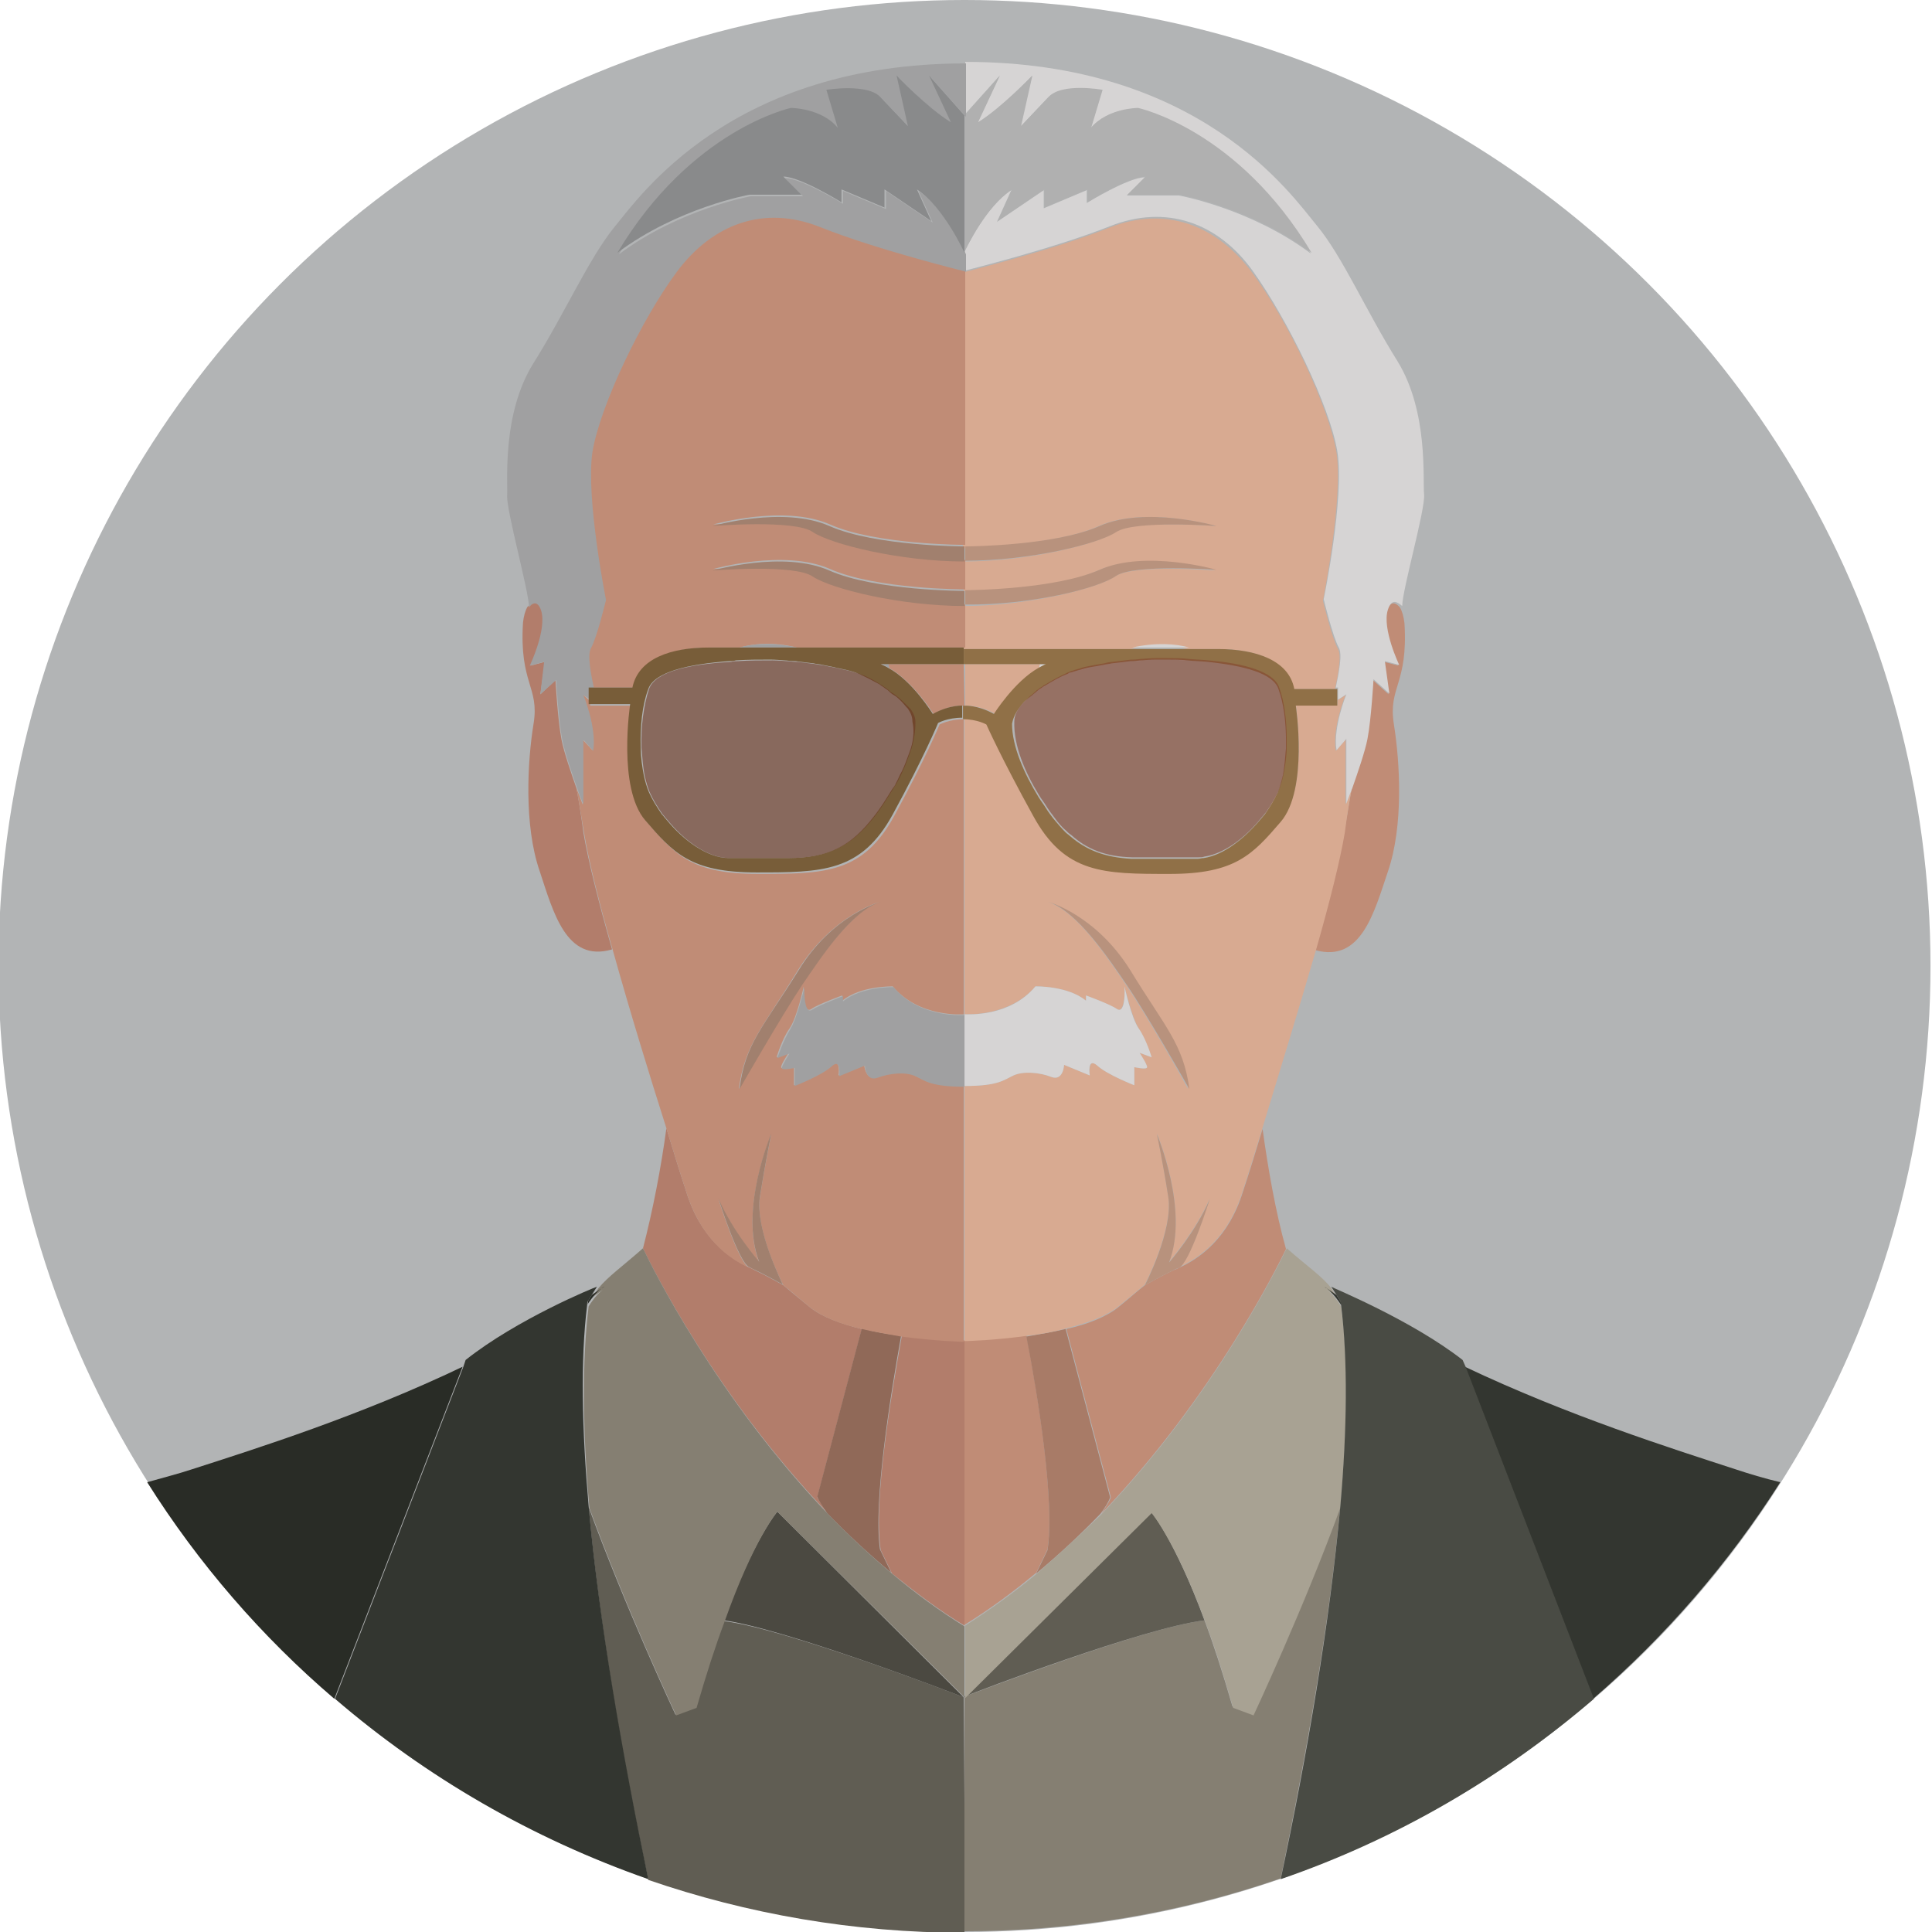 <svg id="Layer_1" xmlns="http://www.w3.org/2000/svg" width="256" height="256"><style>.st2{fill:#c08c76}.st4{fill:#d8aa91}.st5{fill:#b8927d}.st6{fill:#d6d4d4}.st10{fill:#b27d6b}.st12{fill:#a1806e}.st13{fill:#a0a0a1}.st17{fill:#857f72}.st18{fill:#605d53}.st20{fill:#333630}.st23{fill:#292c26}</style><g id="XMLID_3_"><circle id="XMLID_181_" cx="127.8" cy="128" r="128" fill="#b2b4b5"/><g id="XMLID_1_"><path id="XMLID_2_" d="M127.8 239v17-17z" fill="none"/><path id="XMLID_99_" class="st2" d="M156.2 168c-.2.1-.4.2-.7.3-1.5.7-3.8 2-3.8 2-.8.6-1.9 1.6-3.5 2.9-1.6 1.3-4.2 2.3-6.9 2.9l5.9 22.3c-.2.6-.7 1.3-1.3 2.2 14.9-15.5 23.5-33 24.5-35.1-1.4-5-2.4-10.8-3.1-15.9-1 3.3-1.9 6.2-2.6 8.3-1.9 6.2-5.8 8.9-8.5 10.1z"/><path id="XMLID_100_" class="st2" d="M127.8 217.9v-2.5z"/><path id="XMLID_101_" class="st2" d="M127.7 239h.1-.1z"/><path id="XMLID_104_" class="st2" d="M127.8 215.3c3.4-2.1 6.5-4.4 9.5-6.9l1.5-3.1c1-6.4-1.3-20.6-2.8-28.4-4.3.6-7.9.7-8.3.7l.1 37.7c0 .1 0 0 0 0z"/><path id="XMLID_105_" d="M138.8 205.4l-1.5 3.1c3-2.5 5.9-5.2 8.5-7.9.6-.8 1.1-1.6 1.3-2.2l-5.9-22.3c-1.7.4-3.5.7-5.2 1 1.5 7.7 3.8 21.9 2.8 28.3z" fill="#a87b67"/><path id="XMLID_106_" class="st2" d="M183.8 80.9c-.8 2.5 1.5 7.3 1.5 7.3l-1.9-.5.6 4.3-2.1-1.9s-.3 5.3-.8 7.9c-.3 1.6-1.3 4.5-2 6.5-.4 2.2-.7 4.2-1 5.9-.6 3.6-2 9.3-3.8 15.5 6.1 1.7 7.8-5.1 9.6-10.4 2.1-6.1 1.6-14.5.8-19.5s1.9-5.3 1.4-13.4c-.1-.9-.3-1.6-.6-2.1-.4-.5-1.2-1.1-1.7.4z"/><path id="XMLID_107_" class="st4" d="M138.2 91c-.2.2-.5.3-.7.5.3-.2.5-.3.7-.5z"/><path id="XMLID_108_" class="st4" d="M167.6 107.9c.7-1 1.3-2 1.7-2.9.3-.7.5-1.4.7-2.3-.2.8-.4 1.6-.7 2.3-.3.9-.9 1.9-1.7 2.9z"/><path id="XMLID_109_" class="st4" d="M135.7 93c.1 0 .1 0 0 0 .1 0 .1 0 0 0z"/><path id="XMLID_110_" class="st4" d="M127.8 93.5c.3 0 1.9-.1 4.1 1.1 0 0 2.7-4.4 5.9-6.1 0-.2 0-.3.1-.5h-10v5.5z"/><path id="XMLID_111_" class="st4" d="M158.8 113.7c.3 0 .5 0 .8-.1-.3.1-.5.1-.8.1z"/><path id="XMLID_112_" class="st4" d="M136.8 92.1c.2-.2.5-.4.7-.6-.2.2-.5.4-.7.6z"/><path id="XMLID_113_" class="st4" d="M145.6 69.7c6.1-2.7 15.5 0 15.5 0s-10.9-.9-13.3.8c-2.4 1.6-11.5 3.9-20.1 3.9v3.9c.7 0 12-.1 17.8-2.7 6.1-2.7 15.5 0 15.5 0s-10.9-.9-13.3.8c-2.4 1.6-11.5 3.9-20.1 3.9V86h22.2c3.3-.8 5.8-.5 7.6 0h3.9c4.9 0 9.3 1.4 10.1 5.3h5.5c.4-1.9.9-4.4.4-5.3-.8-1.4-2-6.4-2-6.4s2.7-13.5 1.8-19.6c-1-6.1-6.5-17.6-11.2-23.9s-11.5-8.9-19-5.9c-7.3 2.9-18.6 5.7-19.3 5.9v36.6c.9-.3 12.1-.3 18-3z"/><path id="XMLID_115_" class="st4" d="M156.2 168l-.6.3.6-.3z"/><path id="XMLID_118_" class="st4" d="M179.1 104.5c-.4 1.2-.8 2.1-.8 2.1V98l-1.3 1.5c-.5-3.1 1.3-7.4 1.3-7.4l-1.1.7v.6h-5.5s1.7 11.1-2 15.4c-3.7 4.3-6 6.9-14.7 6.9s-13.9 0-18.1-7.7c-4.2-7.7-6-12.1-6-12.1s-1.2-.7-3.1-.7v39.2c.4 0 6 .3 9.4-3.7 0 0 4.3-.1 6.7 1.9v-.7s3.2 1.2 4.1 1.8c.8.6 1.1-1.4 1-3 0 0 1 4.2 1.9 5.6s1.7 3.8 1.7 3.8l-1.6-.6s1 1.6 1 1.9c0 .4-1.7 0-1.7 0v2.4s-3.6-1.4-4.9-2.6c-1.3-1.2-1 1.3-1 1.3l-3.4-1.4s-.1 2.2-1.7 1.6c-1.6-.6-3.7-.8-5-.2-1.3.6-2 1.4-6.5 1.4v33.8c.4 0 4-.1 8.3-.7 1.7-.2 3.5-.5 5.2-1 2.8-.7 5.3-1.6 6.9-2.9 1.6-1.3 2.8-2.3 3.5-2.9 0 0 3.8-7.3 3.1-11.7-.7-4.4-1.5-8.3-1.5-8.3s4.3 10.1 1.6 17c0 0 3.5-4 5.4-8.4 0 0-2.7 8.6-4.1 9.1 2.7-1.2 6.6-3.9 8.5-10.2.7-2.1 1.6-5 2.6-8.3 2.1-6.9 4.8-15.7 7.1-23.6 1.8-6.3 3.2-11.9 3.8-15.5.2-1.6.5-3.6.9-5.8zm-29.9 26c-2.4-3.5-6.5-9.8-10.4-11 0 0 6.4 1.7 10.9 9.1 4.6 7.4 7 9.7 7.7 15.7.1 0-5.4-9.7-8.2-13.8z"/><path id="XMLID_119_" class="st5" d="M156.2 168c1.4-.5 4.1-9.1 4.1-9.1-1.9 4.4-5.4 8.4-5.4 8.4 2.7-6.9-1.6-17-1.6-17s.8 3.8 1.5 8.3c.7 4.4-3.1 11.7-3.1 11.7s2.3-1.3 3.8-2c.3-.2.5-.2.7-.3z"/><path id="XMLID_121_" class="st6" d="M132.4 10.1l-2.9 6.2c3.1-1.9 7.2-6.2 7.2-6.2l-1.5 6.7 3.6-3.8c1.7-1.9 7.2-1 7.2-1l-1.5 5c2.2-2.6 6.2-2.6 6.2-2.6s13.2 2.8 23 19.2c-8-6-17.5-7.7-17.5-7.7h-6.9l2.4-2.4c-2.2 0-7.7 3.4-7.7 3.4v-1.7l-5.7 2.4v-2.4l-6.2 4.2 1.9-4.2c-3.4 2.2-5.9 7.6-6.3 8.3v2.4c.7-.2 12-3 19.3-5.9 7.5-3 14.4-.5 19 5.9s10.2 17.9 11.2 23.9c1 6.1-1.8 19.6-1.8 19.6s1.2 5 2 6.4c.5.9 0 3.4-.4 5.3h.3v1.6l1.1-.7s-1.8 4.4-1.3 7.4l1.3-1.5v8.6s.3-.9.8-2.1c.7-2 1.7-4.9 2-6.5.5-2.6.8-7.9.8-7.9l2.1 1.9-.6-4.3 1.9.5s-2.3-4.8-1.5-7.3c.5-1.6 1.3-1 1.9-.5 0-2.1 3.1-12.9 2.9-14.8s.6-10.9-3.5-17.6c-4.2-6.7-7.3-13.9-10.7-18-3.4-4.1-15.5-21.7-46.6-21.7v6.9l4.5-5z"/><path id="XMLID_122_" class="st5" d="M147.9 70.5c2.4-1.6 13.3-.8 13.3-.8s-9.4-2.7-15.5 0c-5.9 2.6-17.1 2.7-17.8 2.7v1.9c8.5 0 17.6-2.2 20-3.8z"/><path id="XMLID_123_" class="st5" d="M147.9 76.3c2.4-1.6 13.3-.8 13.3-.8s-9.4-2.7-15.5 0c-5.9 2.6-17.1 2.7-17.8 2.7v1.9c8.5.1 17.6-2.1 20-3.8z"/><path id="XMLID_124_" class="st6" d="M134.3 142.5c1.3-.6 3.5-.4 5 .2 1.6.6 1.7-1.6 1.7-1.6l3.4 1.4s-.4-2.5 1-1.3c1.3 1.2 4.9 2.6 4.9 2.6v-2.4s1.7.4 1.7 0-1-1.9-1-1.9l1.6.6s-.7-2.4-1.7-3.8-1.9-5.6-1.9-5.6c.1 1.6-.1 3.6-1 3-.8-.6-4.1-1.8-4.1-1.8v.7c-2.4-2-6.7-1.9-6.7-1.9-3.4 4.1-9 3.7-9.4 3.7v9.5c4.5 0 5.2-.8 6.5-1.4z"/><path id="XMLID_125_" class="st5" d="M149.8 128.6c-4.6-7.4-10.9-9.1-10.9-9.1 3.8 1.2 8 7.5 10.4 11 2.8 4.1 8.3 13.8 8.3 13.8-.8-6-3.3-8.3-7.8-15.7z"/><path id="XMLID_126_" d="M127.8 21.3v12.1c.3-.7 2.9-6.1 6.3-8.3l-1.9 4.2 6.2-4.2v2.4l5.7-2.4v1.7s5.5-3.4 7.7-3.4l-2.4 2.4h6.9s9.5 1.7 17.5 7.7c-9.8-16.4-23-19.2-23-19.2s-4 0-6.2 2.6l1.5-5s-5.5-1-7.2 1l-3.6 3.8 1.5-6.7s-4.1 4.3-7.2 6.2l2.9-6.2-4.6 5.2v6.1z" fill="#b0b0b0"/><path id="XMLID_127_" class="st6" d="M150 85.8h7.6c-1.8-.5-4.4-.7-7.6 0z"/><path id="XMLID_128_" class="st6" d="M138.7 88h-.9c0 .1-.1.3-.1.5.4-.2.7-.4 1-.5z"/><path id="XMLID_129_" class="st6" d="M150.1 87.6c.5 0 .9-.1 1.3-.1-.3.1-.8.1-1.3.1z"/><path id="XMLID_132_" class="st6" d="M154.7 87.4c.9 0 1.9 0 2.8.1-.9 0-1.9-.1-2.8-.1z"/><path id="XMLID_133_" class="st6" d="M144.6 88.4c.6-.1 1.2-.2 1.7-.3-.5.1-1.1.2-1.7.3z"/><path id="XMLID_134_" class="st6" d="M153.3 87.4h1.4-1.4z"/><path id="XMLID_135_" class="st6" d="M138.5 90.9c-.1 0-.1.1-.2.1 0 0 .1-.1.2-.1z"/><path id="XMLID_136_" class="st6" d="M143.1 88.8c.5-.1 1-.3 1.6-.4-.6.1-1.1.2-1.6.4z"/><path id="XMLID_139_" d="M136.9 108.1c4.2 7.7 9.3 7.7 18.1 7.7 8.7 0 11-2.6 14.7-6.9 3.7-4.3 2-15.4 2-15.4h5.5v-2.2h-5.7c-.7-3.8-5.1-5.3-10.1-5.3h-33.7v2h10.9c-.3.1-.6.3-1 .5-3.2 1.8-5.9 6.1-5.9 6.1-2.2-1.2-3.8-1.1-4.1-1.1v1.8c1.9 0 3.1.7 3.1.7s2 4.5 6.2 12.1zM135.7 93c.1 0 .1 0 0 0 .3-.3.7-.6 1.1-.9.2-.2.5-.4.7-.6.2-.2.5-.3.7-.5.1 0 .1-.1.2-.1 1-.6 2-1.2 2.8-1.5.2-.1.3-.1.4-.2.1-.1.3-.1.3-.1.3-.1.7-.2 1-.3.5-.1 1-.3 1.6-.4.6-.1 1.2-.2 1.7-.3.4-.1.7-.1 1.1-.2.9-.1 1.8-.2 2.5-.3h.2c.5 0 .9-.1 1.3-.1 1.1-.1 1.8-.1 1.8-.1h1.4c.9 0 1.9 0 2.8.1s1.8.1 2.7.2c4.8.5 8.7 1.5 9.4 3.6.7 1.9 1 4.4 1 6.9v.9c-.1 1.2-.2 2.5-.4 3.6-.2.8-.4 1.6-.7 2.3-.4.9-1 1.9-1.7 2.9-.2.2-.4.5-.6.7-2 2.4-4.8 4.7-7.5 5.1-.3 0-.5.1-.8.1h-8.8c-3.6-.2-6-1.2-8.1-3-.2-.2-.4-.3-.6-.5-.5-.5-1.1-1.2-1.6-1.8-.3-.4-.7-.9-1-1.4-.3-.5-.7-1-1-1.5-1.9-3.1-3.5-6.7-3.5-9.7.2-1.1.8-2 1.6-2.9z" fill="#907047"/><path id="XMLID_140_" d="M137.7 105.4c.3.5.7 1 1 1.5.3.5.7 1 1 1.4.5.7 1 1.3 1.6 1.8.2.2.4.4.6.5 2.1 1.9 4.5 2.9 8.1 3h8.8c.3 0 .5 0 .8-.1 2.7-.4 5.5-2.6 7.5-5.1.2-.2.4-.5.6-.7.7-1 1.3-2 1.7-2.9.3-.7.5-1.4.7-2.3.2-1.1.4-2.3.4-3.6V98c0-2.5-.3-5-1-6.9-.7-2.1-4.6-3.2-9.4-3.6-.9-.1-1.8-.1-2.7-.2s-1.8-.1-2.8-.1h-1.4s-.7 0-1.8.1c-.4 0-.8.1-1.3.1h-.2c-.8.1-1.6.2-2.5.3-.4 0-.7.1-1.1.2-.6.1-1.2.2-1.7.3-.5.1-1.1.2-1.6.4-.4.1-.7.2-1 .3-.1 0-.2.1-.3.1-.1.1-.3.1-.4.2-.7.3-1.8.9-2.8 1.5-.1 0-.1.1-.2.1-.2.2-.5.3-.7.5-.3.2-.5.4-.7.6-.4.3-.7.6-1 .9-.9.9-1.5 1.8-1.5 2.8-.1 3.2 1.4 6.7 3.3 9.8z" opacity=".6" fill="#844530"/><path id="XMLID_141_" class="st10" d="M108.3 198.4l5.9-22.3c-2.8-.7-5.3-1.6-6.9-2.9-1.6-1.3-2.8-2.3-3.5-2.9 0 0-2.3-1.3-3.8-2l-.6-.3c-2.7-1.2-6.6-3.9-8.5-10.2-.7-2.1-1.6-5-2.6-8.3-.7 5.2-1.8 10.9-3.1 15.9 1 2.1 9.6 19.6 24.5 35.1-.7-.8-1.1-1.6-1.4-2.1z"/><path id="XMLID_142_" class="st10" d="M127.8 215.4v-37.7s-3.8-.1-8.3-.7c-1.4 7.8-3.8 21.9-2.8 28.4l1.5 3.1c3 2.4 6.1 4.8 9.6 6.9-.1-.1-.1 0 0 0v4.7-4.7z"/><path id="XMLID_143_" class="st10" d="M127.8 224.9c-.1 0-.1 0 0 0V239v-14.1z"/><path id="XMLID_144_" d="M119.4 177c-1.7-.2-3.5-.5-5.2-1l-5.9 22.3c.2.6.7 1.3 1.3 2.2 2.6 2.7 5.5 5.4 8.5 7.9l-1.5-3.1c-.9-6.3 1.4-20.5 2.8-28.3z" fill="#906958"/><path id="XMLID_145_" class="st10" d="M76.4 104.5c-.7-2-1.7-4.9-2-6.5-.5-2.6-.8-7.9-.8-7.9l-2 1.9.6-4.3-1.9.5s2.3-4.8 1.5-7.3c-.5-1.6-1.3-1-1.9-.5-.3.5-.5 1.2-.6 2.1-.5 8.1 2.2 8.5 1.4 13.4s-1.3 13.4.8 19.5c1.8 5.4 3.5 12.2 9.6 10.4-1.8-6.3-3.2-11.9-3.8-15.5-.2-1.6-.5-3.6-.9-5.8z"/><path id="XMLID_146_" class="st2" d="M85.5 102.7c.2.8.4 1.6.7 2.3.4.9 1 1.9 1.7 2.9-.7-1-1.3-2-1.7-2.9-.3-.7-.6-1.4-.7-2.3z"/><path id="XMLID_147_" class="st2" d="M97.6 87.5c-.3 0-.6 0-.9.1.3 0 .6-.1.9-.1z"/><path id="XMLID_148_" class="st2" d="M84 91.1c.7-3.8 5.1-5.3 10.1-5.3H98c1.8-.5 4.3-.8 7.6 0h22.3v-5.7c-8.6 0-17.7-2.2-20.1-3.9-2.4-1.6-13.3-.8-13.3-.8s9.4-2.7 15.5 0 17.9 2.7 17.9 2.7v-3.9c-8.6 0-17.7-2.2-20.1-3.9-2.4-1.6-13.3-.8-13.3-.8s9.4-2.7 15.5 0 17.9 2.7 17.9 2.7V35.8s-11.8-2.9-19.3-5.9c-7.5-3-14.4-.5-19 5.9s-10.4 17.9-11.3 24c-1 6.1 1.8 19.6 1.8 19.6s-1.2 5-2 6.4c-.5.9 0 3.4.4 5.3H84z"/><path id="XMLID_149_" class="st2" d="M118.2 91.7c.2.2.5.4.7.5-.2-.1-.4-.3-.7-.5z"/><path id="XMLID_150_" class="st2" d="M119.8 93.1c.3.3.6.7.9 1-.3-.4-.6-.7-.9-1z"/><path id="XMLID_151_" class="st2" d="M117.7 91.3c-.1-.1-.3-.2-.4-.3.1.1.2.2.4.3z"/><path id="XMLID_153_" class="st2" d="M127.7 88h-10c0 .1.1.3.1.5 3.2 1.8 5.9 6.1 5.9 6.1 2.3-1.3 4-1.1 4.1-1.1l-.1-5.5z"/><path id="XMLID_156_" class="st2" d="M99.3 168c-1.4-.5-4.1-9.1-4.1-9.1 1.9 4.4 5.4 8.4 5.4 8.4-2.7-6.9 1.6-17 1.6-17s-.8 3.8-1.5 8.3c-.7 4.4 3.1 11.7 3.1 11.7.8.6 1.9 1.6 3.5 2.9 1.6 1.3 4.2 2.3 6.9 2.9 1.7.4 3.5.7 5.2 1 4.5.6 8.3.7 8.3.7v-33.9c-4.6 0-5.2-.8-6.5-1.4-1.3-.6-3.5-.4-5 .2s-1.7-1.6-1.7-1.6l-3.4 1.4s.4-2.5-1-1.3c-1.3 1.2-4.9 2.6-4.9 2.6v-2.4s-1.7.4-1.7 0 1-1.9 1-1.9l-1.6.6s.7-2.4 1.7-3.8 1.9-5.6 1.9-5.6c-.1 1.6.1 3.6 1 3 .8-.6 4.1-1.8 4.1-1.8v.7c2.4-2 6.7-1.9 6.7-1.9 3.5 4.2 9.4 3.7 9.4 3.7V95.3c-1.9 0-3.2.7-3.2.7s-1.8 4.4-6 12.1c-4.2 7.7-9.3 7.7-18.1 7.7s-11-2.6-14.7-6.9c-3.7-4.3-2-15.4-2-15.4h-5.5v-.6l-1-.9s1.8 4.4 1.3 7.4L77.2 98v8.6s-.3-.9-.8-2.1c.4 2.2.7 4.2 1 5.9.6 3.6 2 9.3 3.8 15.5 2.2 7.9 4.9 16.7 7.1 23.6 1 3.3 1.9 6.2 2.6 8.3 1.9 6.3 5.7 9 8.4 10.2zm6.4-39.4c4.6-7.4 10.9-9.1 10.9-9.1-3.8 1.2-8 7.5-10.4 11-2.8 4.1-8.3 13.8-8.3 13.8.8-6 3.3-8.3 7.8-15.7z"/><path id="XMLID_157_" class="st2" d="M100 168.2c-.2-.1-.5-.2-.6-.3.1.2.4.3.6.3z"/><path id="XMLID_158_" class="st12" d="M100.7 158.5c.7-4.4 1.5-8.3 1.5-8.3s-4.3 10.1-1.6 17c0 0-3.5-4-5.4-8.4 0 0 2.7 8.6 4.1 9.1l.6.3c1.5.7 3.8 2 3.8 2 .1 0-3.7-7.2-3-11.7z"/><path id="XMLID_159_" class="st13" d="M71.7 80.9c.8 2.5-1.5 7.3-1.5 7.3l1.9-.5-.5 4.3 2.1-1.9s.3 5.3.8 7.9c.3 1.6 1.3 4.5 2 6.5.4 1.2.8 2.1.8 2.1V98l1.3 1.5c.5-3.1-1.3-7.4-1.3-7.4l1.1.7v-1.6h.3c-.4-1.9-.9-4.4-.4-5.3.8-1.4 2-6.4 2-6.4S77.6 66 78.5 59.9c1-6.1 6.5-17.6 11.2-23.9s11.5-8.9 19-5.9S128 36 128 36v-2.3s-2.7-6-6.3-8.4l1.9 4.2-6.2-4.2v2.4l-5.7-2.4V27s-5.5-3.4-7.7-3.4l2.4 2.4h-6.9S90 27.7 82 33.7c9.8-16.4 23-19.2 23-19.2s4 0 6.2 2.6l-1.5-5s5.5-1 7.2 1l3.6 3.8-1.5-6.7s4.1 4.3 7.2 6.2l-2.9-6.2 4.7 5.3V8.4C96.9 8.4 84.8 26 81.4 30.1c-3.4 4.2-6.5 11.3-10.7 18s-3.4 15.6-3.5 17.6 2.9 12.7 2.9 14.8c.3-.5 1.1-1.1 1.6.4z"/><path id="XMLID_160_" class="st12" d="M127.8 72.4s-11.8 0-17.9-2.7c-6.1-2.7-15.5 0-15.5 0s10.9-.9 13.3.8c2.4 1.6 11.5 3.9 20.1 3.9v-2z"/><path id="XMLID_161_" class="st12" d="M127.8 78.3s-11.8 0-17.9-2.7c-6.1-2.7-15.5 0-15.5 0s10.9-.9 13.3.8c2.4 1.6 11.5 3.9 20.1 3.9v-2z"/><path id="XMLID_162_" class="st13" d="M127.8 134.5s-5.9.5-9.4-3.7c0 0-4.3-.1-6.7 1.9v-.7s-3.2 1.2-4.1 1.8c-.8.6-1.1-1.4-1-3 0 0-1 4.2-1.9 5.6s-1.7 3.8-1.7 3.8l1.6-.6s-1 1.6-1 1.9c0 .4 1.7 0 1.7 0v2.4s3.6-1.4 4.9-2.6c1.3-1.2 1 1.3 1 1.3l3.4-1.4s.1 2.2 1.7 1.6 3.7-.8 5-.2c1.3.6 2 1.4 6.5 1.4v-9.5z"/><path id="XMLID_163_" class="st12" d="M98 144.3s5.5-9.6 8.3-13.8c2.4-3.5 6.5-9.8 10.4-11 0 0-6.4 1.7-10.9 9.1-4.6 7.4-7.1 9.7-7.8 15.7z"/><path id="XMLID_164_" d="M127.8 21.3v-6l-4.7-5.3 2.9 6.2c-3.1-1.9-7.2-6.2-7.2-6.2l1.5 6.7-3.6-3.8c-1.7-1.9-7.2-1-7.2-1l1.5 5c-2.2-2.6-6.2-2.6-6.2-2.6s-13.2 2.8-23 19.2c8-6 17.5-7.7 17.5-7.7h6.9l-2.4-2.4c2.2 0 7.7 3.4 7.7 3.4v-1.7l5.7 2.4v-2.4l6.2 4.2-1.9-4.2c3.6 2.4 6.3 8.4 6.3 8.4V21.3z" fill="#898a8b"/><path id="XMLID_165_" class="st13" d="M98 85.8h7.6c-3.3-.7-5.9-.5-7.6 0z"/><path id="XMLID_166_" class="st13" d="M117.3 91c-.2-.1-.4-.3-.6-.4.1.2.3.3.6.4z"/><path id="XMLID_167_" class="st13" d="M102.2 87.4c-1.6 0-3.1 0-4.6.1 1.5-.1 3-.1 4.6-.1z"/><path id="XMLID_168_" class="st13" d="M116.8 88c.3.1.6.3 1 .5 0-.2 0-.3-.1-.5h-.9z"/><path id="XMLID_169_" class="st13" d="M109.2 88.1l1.5.3-1.5-.3z"/><path id="XMLID_170_" class="st13" d="M111.1 88.5c.5.1.9.2 1.4.3-.5-.1-1-.2-1.4-.3z"/><path id="XMLID_171_" class="st13" d="M104 87.5c.4 0 .8.1 1.3.1-.4 0-.9 0-1.3-.1z"/><path id="XMLID_172_" class="st13" d="M105.5 87.7c.7.1 1.6.2 2.4.3-.8-.2-1.6-.3-2.4-.3z"/><path id="XMLID_175_" d="M127.8 93.5c-.1 0-1.8-.2-4.2 1.1 0 0-2.7-4.4-5.9-6.1-.3-.2-.6-.3-1-.5h11v-2.2H93.9c-4.9 0-9.3 1.4-10.1 5.3H78v2.2h5.5s-1.7 11.1 2 15.4c3.7 4.3 6 6.9 14.7 6.9s13.9 0 18.1-7.7c4.2-7.7 6-12.1 6-12.1s1.2-.7 3.2-.7v-1.6zm-7.3 6.2c-.3.8-.6 1.7-1 2.5-.3.5-.5 1.1-.8 1.6-.1.3-.3.5-.5.8-.8 1.3-1.6 2.6-2.5 3.7-2.8 3.6-5.7 5.4-11.3 5.4h-7.8c-2.9 0-6.1-2.4-8.3-5.1-.2-.2-.4-.5-.6-.7-.7-1-1.3-2-1.7-2.9-.3-.7-.5-1.4-.7-2.3-.2-1.1-.4-2.3-.4-3.6-.1-2.8.2-5.7 1-7.8.8-2.3 5.4-3.3 10.7-3.7.3 0 .6 0 .9-.1 1.5-.1 3.1-.1 4.6-.1 0 0 .7 0 1.8.1.4 0 .8.1 1.3.1h.2c.7.1 1.6.2 2.4.3.4.1.8.1 1.2.2l1.5.3c.1 0 .3.1.4.1.5.1.9.2 1.4.3.4.1.7.2 1 .3.1 0 .2.1.3.1.7.3 1.7.8 2.8 1.4.2.1.4.3.6.4.1.1.3.2.4.3.2.1.4.3.5.4.2.2.5.4.7.5.3.2.6.5.8.7.3.3.6.7.9 1 .4.6.6 1.1.6 1.7.3 1.4.1 2.8-.4 4.1z" fill="#785d39"/><path id="XMLID_176_" d="M119.8 93.1c0-.1 0-.1 0 0-.1-.1-.1-.1 0 0-.3-.3-.6-.6-.9-.8-.2-.2-.5-.4-.7-.5-.2-.1-.4-.3-.5-.4-.1-.1-.3-.2-.4-.3-.2-.1-.4-.3-.6-.4-1.1-.7-2.1-1.2-2.8-1.4-.1-.1-.3-.1-.3-.1-.3-.1-.7-.2-1-.3-.4-.1-.9-.2-1.4-.3-.1 0-.2-.1-.4-.1l-1.5-.3c-.4-.1-.8-.1-1.2-.2-.9-.1-1.7-.2-2.4-.3h-.2c-.5 0-.9-.1-1.3-.1-1.1-.1-1.8-.1-1.8-.1-1.6 0-3.1 0-4.6.1-.3 0-.6 0-.9.1-5.6.3-10.1 1.3-10.9 3.6-.7 2.1-1.1 5-1 7.8.1 1.2.2 2.5.4 3.6.2.8.4 1.6.7 2.3.4.9 1 1.9 1.7 2.9.2.2.4.5.6.7 2.2 2.7 5.3 5.1 8.3 5.1h7.8c5.5 0 8.5-1.8 11.3-5.4.9-1.1 1.7-2.4 2.5-3.7.2-.3.3-.5.5-.8.3-.5.6-1.1.8-1.6.4-.8.7-1.7 1-2.5.5-1.4.7-2.7.7-4 0-.6-.2-1.1-.6-1.7l-.9-.9z" opacity=".6" fill="#6d3723"/><path id="XMLID_177_" class="st17" d="M166 227.1l-2.7-1c-1.3-4.5-2.5-8.2-3.7-11.4-8.1 1-30.4 9.6-31.8 10.1v31.1c14.7 0 28.8-2.5 41.9-7 3.4-16.4 6.5-34 7.9-49.4-4.8 13.3-11.6 27.6-11.6 27.6z"/><path id="XMLID_178_" class="st17" d="M127.8 217.8v-2.5 2.5z"/><path id="XMLID_179_" class="st18" d="M127.8 224.9c-.1 0-.1 0 0 0-.1 0-.1 0 0 0z"/><path id="XMLID_180_" class="st18" d="M152.5 200.3l-24.7 24.5c1.4-.6 23.7-9.1 31.8-10.1-4-10.8-7.1-14.4-7.1-14.4z"/><path id="XMLID_182_" d="M137.4 208.5c-3 2.5-6.2 4.8-9.5 6.9v9.6l24.7-24.5s3.1 3.6 7.1 14.4c1.2 3.1 2.4 6.9 3.7 11.4l2.7 1s6.7-14.3 11.5-27.5c.9-10.2 1.1-19.4.1-26.7-.8-1.3-1.5-1.9-1.9-2.2-.1-.1-.2-.1-.3-.2 0 0 .1.1.3.2.4.3.9.6 1.3.9l-.7-1.1c-1.1-1.5-3.3-3-5.9-5.3 0 0 0 .1-.1.2-1 2.1-9.6 19.6-24.5 35.1-2.7 2.6-5.5 5.2-8.5 7.8z" fill="#a8a293"/><path id="XMLID_184_" class="st20" d="M194.1 181.1l17 44c9.6-8.3 18-18 24.8-28.7-2.1-.5-4.1-1.1-5.9-1.7-8.6-2.8-22.2-7.1-35.9-13.6z"/><path id="XMLID_185_" class="st20" d="M175.8 170.7c-.2-.1-.3-.2-.3-.2.1.1.2.2.3.2z"/><path id="XMLID_186_" class="st20" d="M177.7 172.9c0-.2 0-.4-.1-.5l-.5-.8c-.4-.3-.9-.6-1.3-.9.4.3 1.1 1 1.9 2.2z"/><path id="XMLID_187_" d="M193.8 180.2c-6.8-5.3-17.1-9.5-17.4-9.7l.7 1.1.5.8c0 .2 0 .4.1.5.9 7.3.8 16.5-.1 26.7-1.4 15.4-4.4 33-7.9 49.4 15.4-5.3 29.4-13.5 41.5-23.9l-17-44-.4-.9z" fill="#494b44"/><path id="XMLID_188_" class="st18" d="M127.7 215.3v2.5-2.5c0 .1 0 0 0 0z"/><path id="XMLID_189_" class="st18" d="M127.7 224.9c-1.2-.5-23.7-9.1-31.8-10.1-1.2 3.1-2.4 6.9-3.7 11.4l-2.7 1s-6.7-14.3-11.5-27.5c1.4 15.4 4.4 33 7.9 49.4 13.1 4.5 27.2 7 41.9 7v-17l-.1-14.2z"/><path id="XMLID_190_" d="M127.7 224.9c.1 0 .1 0 0 0 .1 0 .1 0 0 0 .1 0 .1 0 0 0L103 200.3s-3.1 3.6-7.1 14.4c8.1 1.1 30.6 9.7 31.8 10.2z" fill="#4b4941"/><path id="XMLID_191_" class="st17" d="M103 200.3l24.8 24.6v-9.4c-3.4-2.1-6.5-4.4-9.5-6.9s-5.9-5.2-8.5-7.9c-14.9-15.5-23.5-33-24.5-35.1-.1-.1-.1-.2-.1-.2-2.6 2.3-4.7 3.8-5.9 5.3l-.7 1.1c.4-.3.9-.6 1.3-.9.2-.1.3-.2.3-.2-.1.1-.2.1-.3.2-.4.3-1.1.9-1.9 2.2-.9 7.3-.8 16.5.1 26.7 4.8 13.2 11.5 27.5 11.5 27.5l2.7-1c1.3-4.5 2.5-8.2 3.7-11.4 3.9-11 7-14.6 7-14.6z"/><path id="XMLID_192_" class="st23" d="M25.4 194.7c-1.8.6-3.8 1.1-5.9 1.7 6.8 10.8 15.2 20.5 24.8 28.7l17-44c-13.6 6.5-27.2 10.8-35.9 13.6z"/><path id="XMLID_193_" class="st23" d="M79.7 170.7c-.4.3-.9.6-1.3.9l-.5.8c0 .2 0 .4-.1.5.8-1.2 1.5-1.9 1.9-2.2z"/><path id="XMLID_194_" class="st23" d="M79.7 170.7c.1-.1.2-.1.3-.2.1 0-.1.1-.3.2z"/><path id="XMLID_195_" class="st20" d="M77.8 172.9c0-.2 0-.4.1-.5l.5-.8.7-1.1c-.4.1-10.6 4.3-17.4 9.7l-.3.9-17 44c12.1 10.4 26.1 18.5 41.5 23.9-3.4-16.4-6.5-34-7.9-49.4-.9-10.2-1.1-19.4-.2-26.7z"/></g></g></svg>